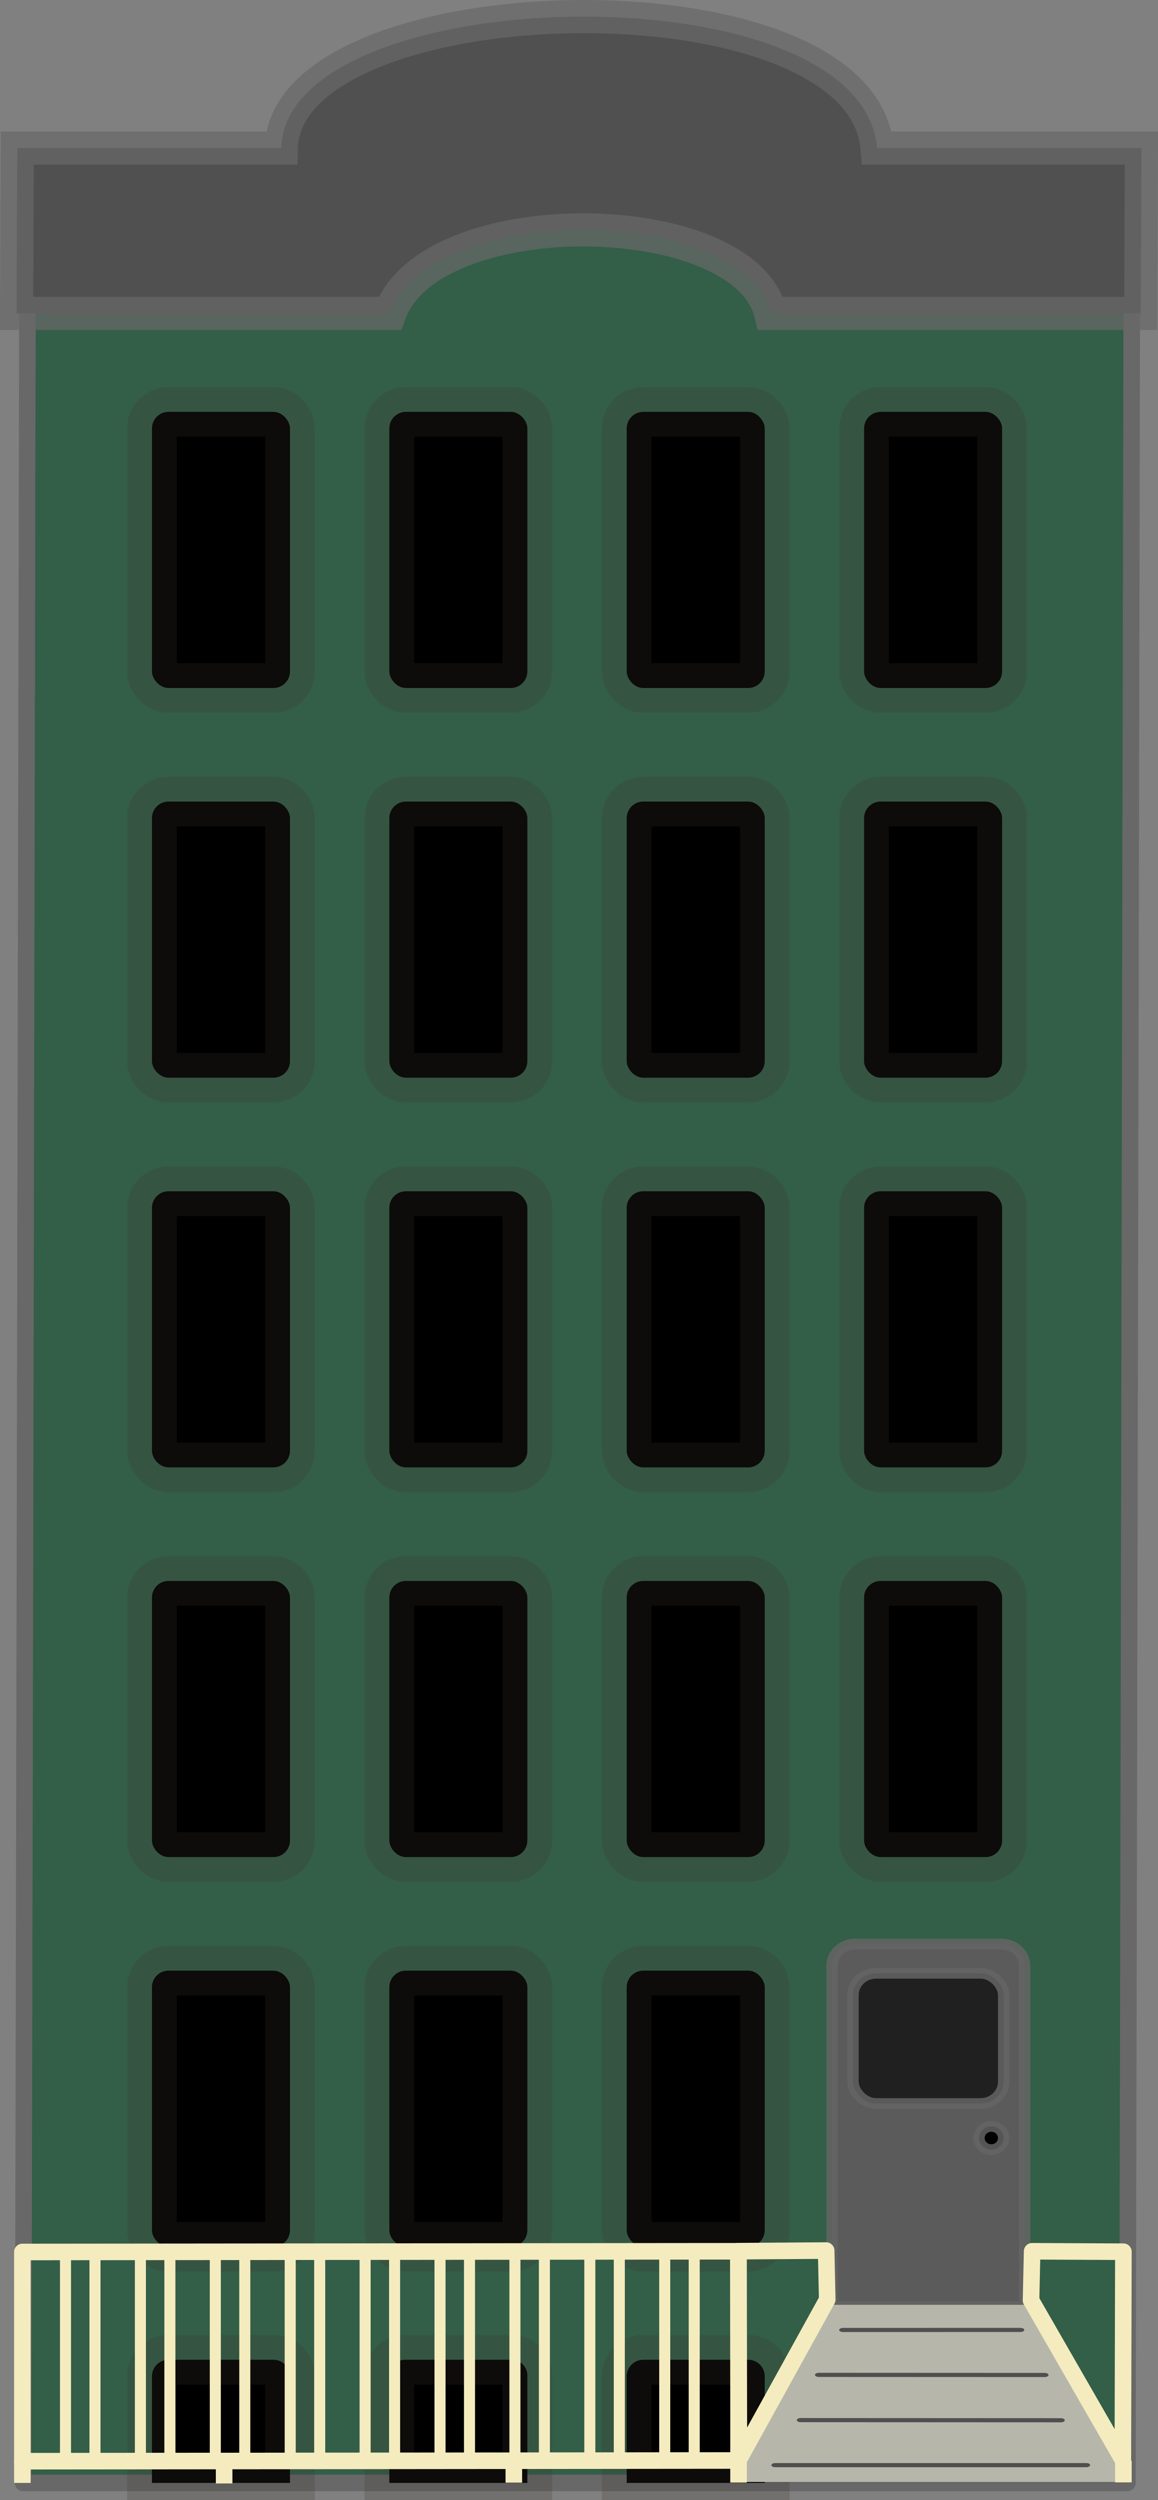 <?xml version="1.0" encoding="utf-8"?>
<svg class="svgFileBuilding" viewBox="-4.054 -49.574 209.722 452.705" xmlns="http://www.w3.org/2000/svg" xmlns:bx="https://boxy-svg.com">
  <rect x="-4.054" y="-49.574" width="209.722" height="452.705" fill="#808080" stroke="none"/>
  <defs>
    <style type="text/css">
      @import url(style.css);
    </style>
    <pattern id="pattern-0" x="0" y="0" width="25" height="25" patternUnits="userSpaceOnUse" viewBox="0 0 100 100">
      <rect x="0" y="0" width="50" height="100" style="fill: black;"/>
    </pattern>
    <bx:grid x="0" y="0" width="15.274" height="15.793"/>
  </defs>
  <path style="stroke-linecap: round; stroke-linejoin: round; stroke-width: 3px; stroke: rgb(104, 104, 104); fill: rgb(51, 94, 72);" transform="matrix(1, 0, -0.002, 1, -147.685, -98.885)" d="M 158.819 77.927 H 338.819 A 9.989 9.989 0 0 1 348.808 87.916 V 498.884 H 148.808 V 87.938 A 10.011 10.011 0 0 1 158.819 77.927 Z" bx:shape="rect 148.808 77.927 200 420.957 10.011 9.989 0 0 1@b1b80d5d" bx:origin="0.497749 0.5">
    <title>Green Building</title>
  </path>
  <g style="" transform="matrix(1.395, 0, 0, 1.313, -66.021, -100.976)">
    <title>Door</title>
    <path style="fill: rgb(91, 91, 91); stroke: rgba(101, 101, 101, 0.84); stroke-width: 1.477px;" d="M 155.442 307.24 H 174.442 A 3 3 0 0 1 177.442 310.24 V 357.24 H 152.442 V 310.24 A 3 3 0 0 1 155.442 307.24 Z" bx:shape="rect 152.442 307.24 25 50 3 3 0 0 1@9ac89a2e">
      <title>Door</title>
    </path>
    <circle style="stroke: rgba(101, 101, 101, 0.84); stroke-width: 1.477px;" cx="173.121" cy="333.986" r="1.603"/>
    <rect style="fill: rgb(32, 32, 32); stroke: rgba(101, 101, 101, 0.84); stroke-width: 1.477px;" x="155.161" y="311.269" width="19.563" height="17.958" rx="3" ry="3"/>
  </g>
  <g style="">
    <title>Windows</title>
    <rect style="stroke-width: 9px; stroke: rgba(59, 57, 47, 0.22);" x="23.465" y="25" width="25" height="50" rx="3" ry="3" class="window"/>
    <rect style="stroke-width: 9px; stroke: rgba(59, 57, 47, 0.22);" x="66.455" y="25" width="25" height="50" rx="3" ry="3" class="window"/>
    <rect style="stroke-width: 9px; stroke: rgba(59, 57, 47, 0.22);" x="152.435" y="25" width="25" height="50" rx="3" ry="3" class="window"/>
    <rect style="stroke-width: 9px; stroke: rgba(59, 57, 47, 0.22);" x="109.445" y="25" width="25" height="50" rx="3" ry="3" class="window"/>
    <rect style="stroke-width: 9px; stroke: rgba(59, 57, 47, 0.22);" x="23.465" y="95.56" width="25" height="50" rx="3" ry="3" class="window"/>
    <rect style="stroke-width: 9px; stroke: rgba(59, 57, 47, 0.22);" x="23.465" y="166.12" width="25" height="50" rx="3" ry="3" class="window"/>
    <rect style="stroke-width: 9px; stroke: rgba(59, 57, 47, 0.22);" x="23.465" y="236.68" width="25" height="50" rx="3" ry="3" class="window"/>
    <rect style="stroke-width: 9px; stroke: rgba(59, 57, 47, 0.22);" x="23.465" y="307.24" width="25" height="50" rx="3" ry="3" class="window"/>
    <rect style="stroke-width: 9px; stroke: rgba(59, 57, 47, 0.22);" x="66.455" y="95.56" width="25" height="50" rx="3" ry="3" class="window"/>
    <rect style="stroke-width: 9px; stroke: rgba(59, 57, 47, 0.22);" x="152.435" y="95.56" width="25" height="50" rx="3" ry="3" class="window"/>
    <rect style="stroke-width: 9px; stroke: rgba(59, 57, 47, 0.22);" x="109.445" y="95.56" width="25" height="50" rx="3" ry="3" class="window"/>
    <rect style="stroke-width: 9px; stroke: rgba(59, 57, 47, 0.22);" x="66.455" y="166.12" width="25" height="50" rx="3" ry="3" class="window"/>
    <rect style="stroke-width: 9px; stroke: rgba(59, 57, 47, 0.22);" x="152.435" y="166.12" width="25" height="50" rx="3" ry="3" class="window"/>
    <rect style="stroke-width: 9px; stroke: rgba(59, 57, 47, 0.22);" x="109.445" y="166.12" width="25" height="50" rx="3" ry="3" class="window"/>
    <rect style="stroke-width: 9px; stroke: rgba(59, 57, 47, 0.22);" x="66.455" y="236.68" width="25" height="50" rx="3" ry="3" class="window"/>
    <rect style="stroke-width: 9px; stroke: rgba(59, 57, 47, 0.22);" x="152.435" y="236.68" width="25" height="50" rx="3" ry="3" class="window"/>
    <rect style="stroke-width: 9px; stroke: rgba(59, 57, 47, 0.22);" x="109.445" y="236.68" width="25" height="50" rx="3" ry="3" class="window"/>
    <rect style="stroke-width: 9px; stroke: rgba(59, 57, 47, 0.22);" x="66.455" y="307.24" width="25" height="50" rx="3" ry="3" class="window"/>
    <rect style="stroke-width: 9px; stroke: rgba(59, 57, 47, 0.22);" x="109.445" y="307.24" width="25" height="50" rx="3" ry="3" class="window"/>
    <path style="stroke-width: 9px; stroke: rgba(59, 57, 47, 0.22);" d="M 26.465 377.7 H 45.465 A 3 3 0 0 1 48.465 380.7 V 399.999 H 23.465 V 380.7 A 3 3 0 0 1 26.465 377.7 Z" class="window" bx:shape="rect 23.465 377.7 25 22.299 3 3 0 0 1@086e94dc"/>
    <path style="stroke-width: 9px; stroke: rgba(59, 57, 47, 0.22);" d="M 69.299 377.7 H 88.611 A 2.844 2.844 0 0 1 91.455 380.544 V 399.999 H 66.455 V 380.544 A 2.844 2.844 0 0 1 69.299 377.7 Z" class="window" bx:shape="rect 66.455 377.7 25 22.299 2.844 2.844 0 0 1@60d79e53"/>
    <path style="stroke-width: 9px; stroke: rgba(59, 57, 47, 0.22);" d="M 112.445 377.7 H 131.445 A 3 3 0 0 1 134.445 380.7 V 399.999 H 109.445 V 380.7 A 3 3 0 0 1 112.445 377.7 Z" class="window" bx:shape="rect 109.445 377.7 25 22.299 3 3 0 0 1@4fe8396a"/>
  </g>
  <g transform="matrix(1.415, 0, 0, 0.75, -69.353, 99.82)" style="">
    <title>Stairs</title>
    <path style="stroke-width: 0px; vector-effect: non-scaling-stroke; fill: rgb(183, 182, 170);" d="M 177.248 357.24 L 190.301 399.999 L 140.2 399.999 L 152.56 357.24 L 177.248 357.24 Z"/>
    <g transform="matrix(1, 0, 0, 1, 0, -0.266)">
      <line style="stroke-linecap: round; stroke: rgb(79, 79, 79); fill: rgb(183, 182, 170);" x1="150.83" y1="374.474" x2="179.725" y2="374.499" transform="matrix(1, 0, -0, 1, 0.125, -0.055)"/>
      <line style="stroke-linecap: round; stroke: rgb(79, 79, 79); fill: rgb(183, 182, 170);" x1="148.63" y1="385.338" x2="181.925" y2="385.371"/>
      <line style="stroke-linecap: round; stroke: rgb(79, 79, 79); fill: rgb(183, 182, 170);" x1="145.38" y1="396.21" x2="185.175" y2="396.205"/>
      <line style="stroke-linecap: round; stroke: rgb(79, 79, 79); fill: rgb(183, 182, 170);" x1="153.933" y1="363.631" x2="176.622" y2="363.625" transform="matrix(1, 0, -0, 1, 0.121, -0.055)"/>
    </g>
  </g>
  <g style="" transform="matrix(1, -0.001, 0, 1, 0, 0.05)">
    <title>Fence</title>
    <g>
      <title>Left</title>
      <rect y="358.133" width="129.701" height="37.883" style="fill: none; stroke-width: 3px; stroke-linejoin: round; stroke: rgb(244, 236, 191);"/>
      <rect y="358.133" width="5.34" height="37.883" style="fill: none; stroke-linejoin: round; stroke-width: 2px; stroke: rgb(244, 236, 191);" x="102.767"/>
      <rect y="358.133" width="5.34" height="37.883" style="fill: none; stroke-linejoin: round; stroke-width: 2px; stroke: rgb(244, 236, 191);" x="89.202"/>
      <rect y="358.133" width="5.34" height="37.883" style="fill: none; stroke-linejoin: round; stroke-width: 2px; stroke: rgb(244, 236, 191);" x="75.636"/>
      <rect y="358.133" width="5.34" height="37.883" style="fill: none; stroke-linejoin: round; stroke-width: 2px; stroke: rgb(244, 236, 191);" x="62.07"/>
      <rect y="358.133" width="5.34" height="37.883" style="fill: none; stroke-linejoin: round; stroke-width: 2px; stroke: rgb(244, 236, 191);" x="48.505"/>
      <rect y="358.133" width="5.34" height="37.883" style="fill: none; stroke-linejoin: round; stroke-width: 2px; stroke: rgb(244, 236, 191);" x="34.939"/>
      <rect y="358.133" width="5.34" height="37.883" style="fill: none; stroke-linejoin: round; stroke-width: 2px; stroke: rgb(244, 236, 191);" x="21.374"/>
      <rect y="358.133" width="5.34" height="37.883" style="fill: none; stroke-linejoin: round; stroke-width: 2px; stroke: rgb(244, 236, 191);" x="7.808"/>
      <rect y="358.133" width="5.34" height="37.883" style="fill: none; stroke-linejoin: round; stroke-width: 2px; stroke: rgb(244, 236, 191);" x="116.333"/>
    </g>
    <polygon points="129.667 358.118 129.765 395.842 145.761 366.899 145.568 358.021" style="fill: none; stroke-width: 3px; stroke-linejoin: round; stroke: rgb(244, 236, 191);"/>
    <polygon points="182.673 395.898 182.774 358.188 199.401 387.12 199.201 395.995" style="fill: none; stroke-width: 3px; stroke-linejoin: round; stroke: rgb(244, 236, 191);" transform="matrix(-1, 0, 0, -1, 382.074, 754.183)"/>
    <line style="fill: none; stroke-width: 3px; stroke: rgb(244, 236, 191);" x1="199.401" y1="396.117" x2="199.401" y2="400.05"/>
    <line style="fill: none; stroke-width: 3px; stroke: rgb(244, 236, 191);" x1="129.701" y1="395.968" x2="129.701" y2="400.014"/>
    <line style="fill: none; stroke-width: 3px; stroke: rgb(244, 236, 191);" x1="89.004" y1="395.947" x2="89.004" y2="399.993"/>
    <line style="fill: none; stroke-width: 3px; stroke: rgb(244, 236, 191);" x1="36.538" y1="396.035" x2="36.538" y2="400.081"/>
    <line style="fill: none; stroke-width: 3px; stroke: rgb(244, 236, 191);" x1="0" y1="395.902" x2="0" y2="399.948"/>
  </g>
  <path style="fill: rgb(80, 80, 80); stroke: rgba(104, 104, 104, 0.71); stroke-width: 6px;" d="M -0.93 -22.768 L 46.888 -22.768 C 47.674 -53.212 152.009 -55.781 154.786 -22.768 L 202.668 -22.768 L 202.544 7.178 L 135.512 7.178 C 130.74 -12.551 74.051 -13.426 66.534 7.178 L -1.054 7.178 L -0.93 -22.768 Z"/>
</svg>
